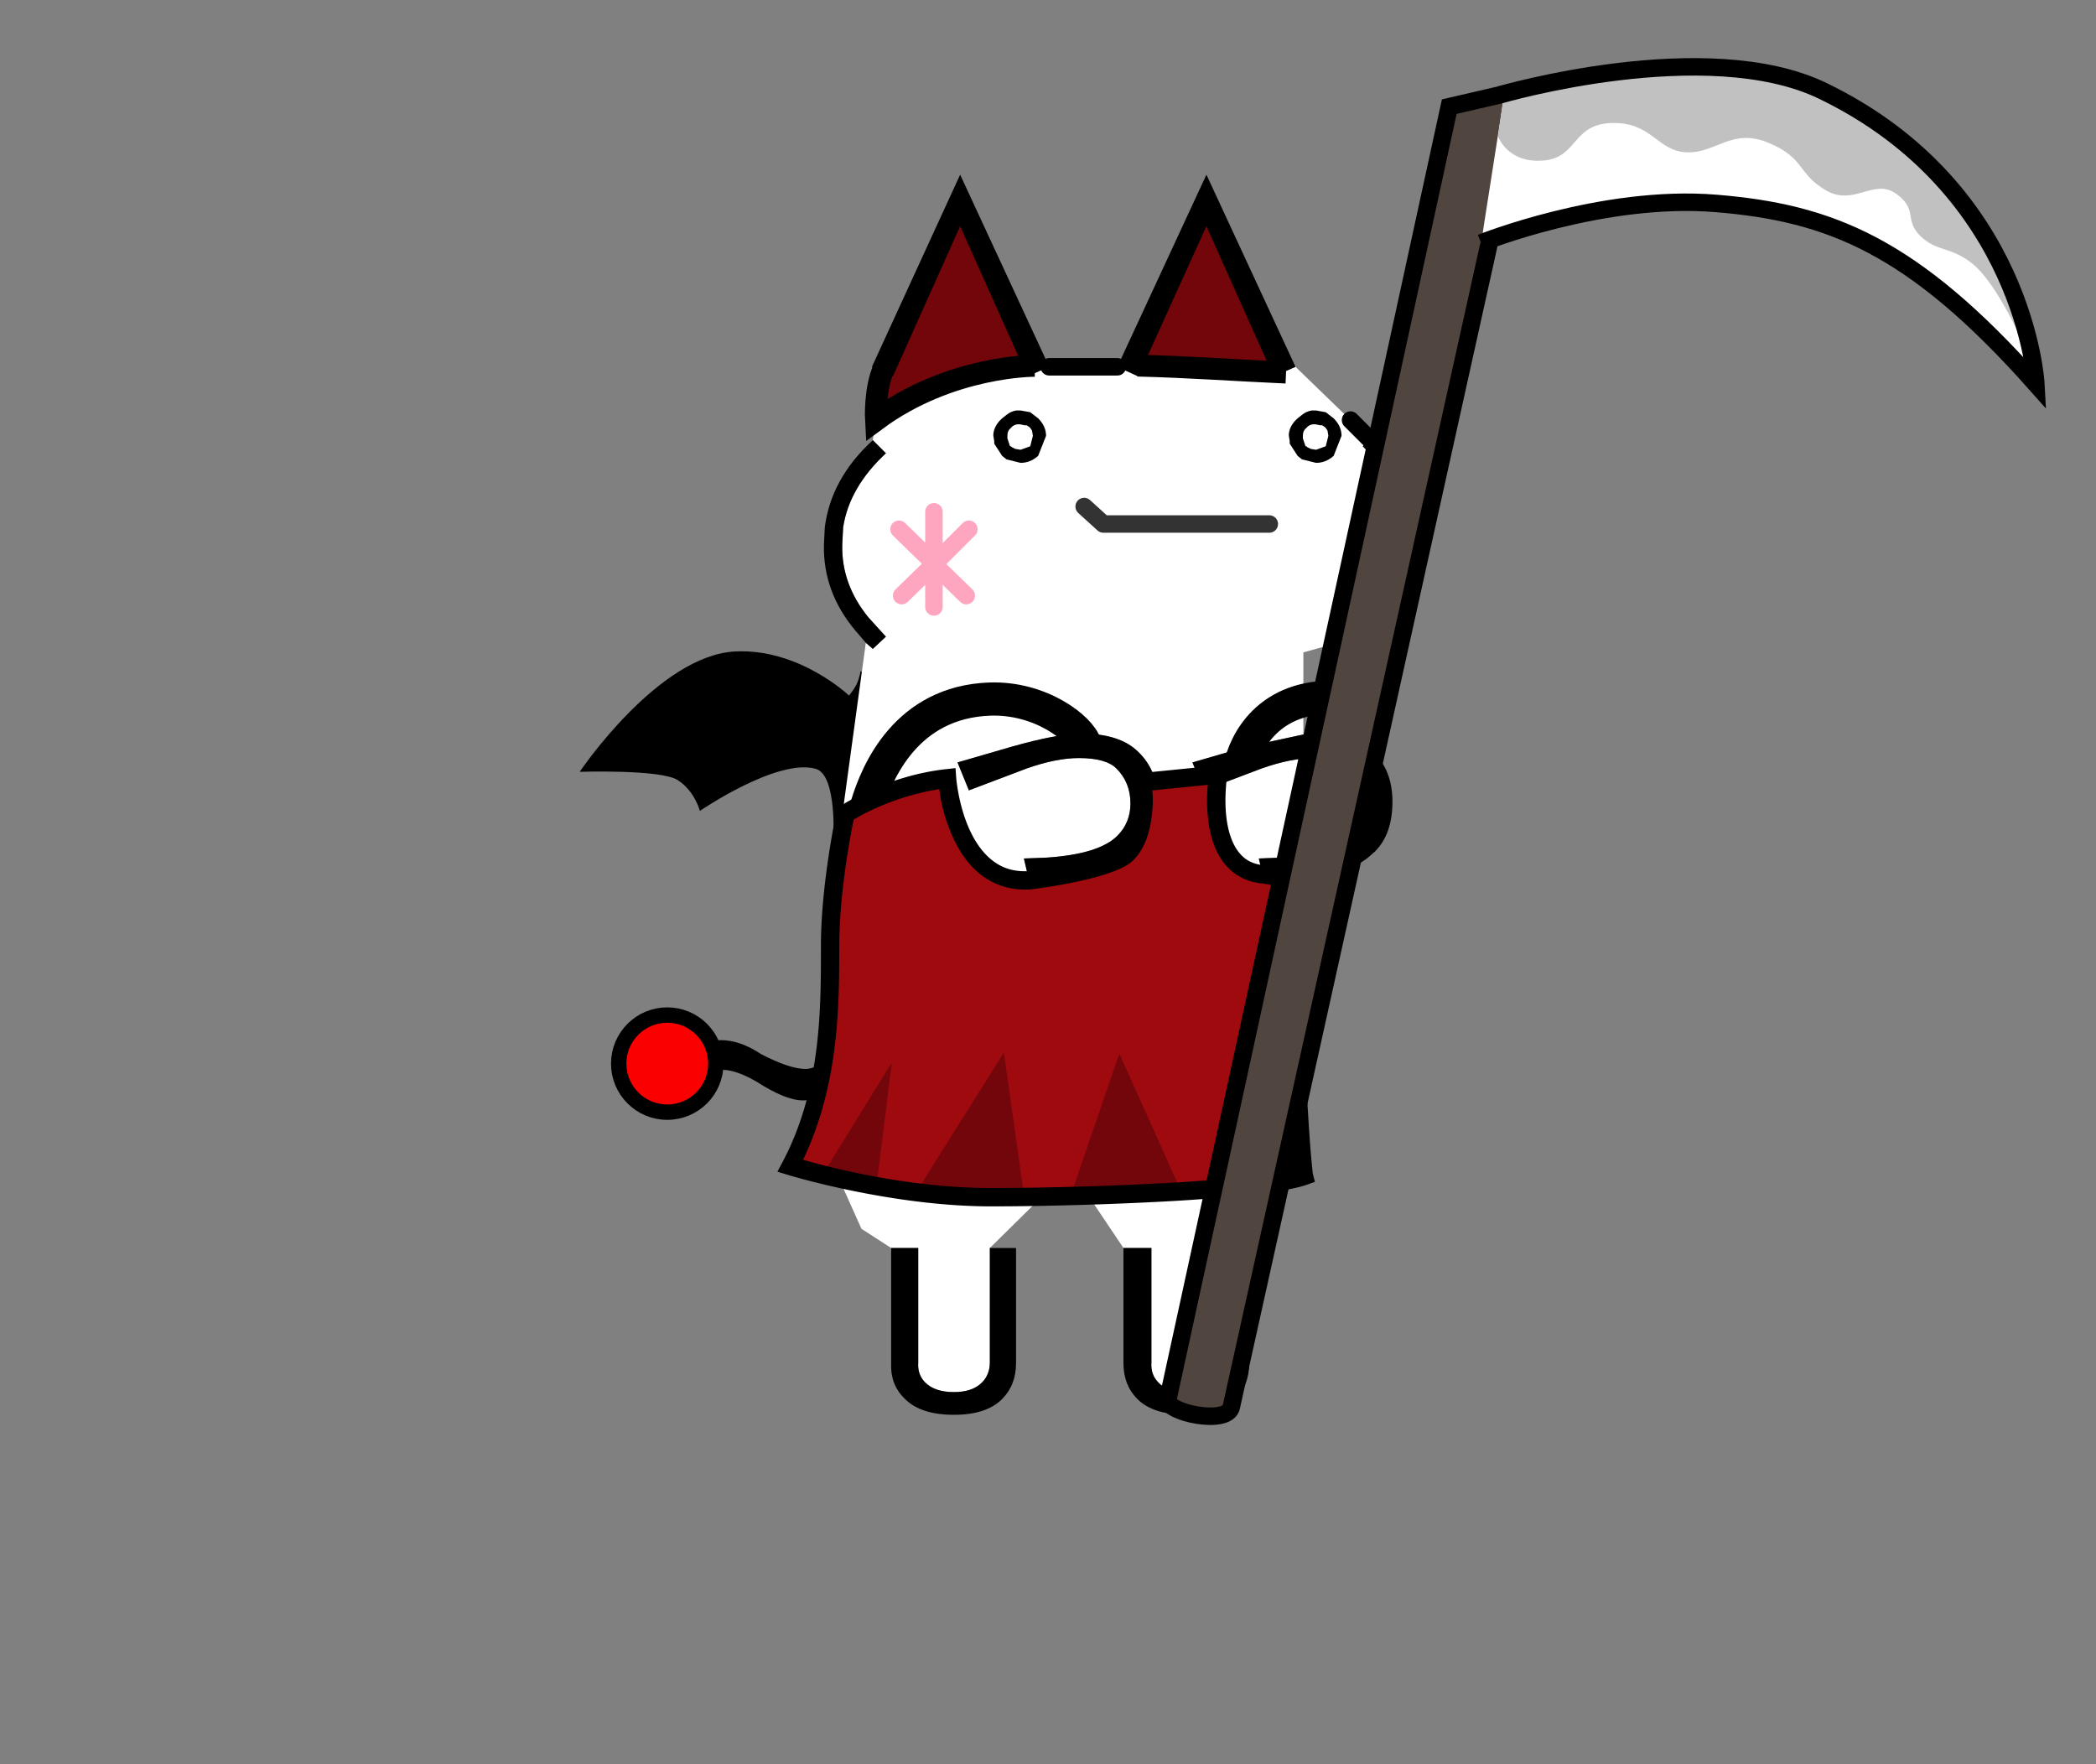 <svg height="202" width="240" xmlns:xlink="http://www.w3.org/1999/xlink" xmlns="http://www.w3.org/2000/svg"><rect width="100%" height="100%" fill="#808080" stroke="none"/><defs><path d="M10.25-2.6H.75l-1.1-1" fill="none" stroke="#333" stroke-linecap="round" stroke-linejoin="round" transform="translate(.85 4.1)" id="b"/><path d="m2-1.7-2 2 1.85 1.8M0 .3V.25v2.5M0 .3l-1.85 1.8M-2-1.7 0 .25V-2.7" fill="none" stroke="#fea5c0" stroke-linecap="round" stroke-linejoin="round" transform="translate(2.5 3.2)" id="a"/><use height="6.45" width="5" xlink:href="#a" id="c" x="0" y="0"/><g id="d" transform="translate(11.45 4.1)"><use height="2" transform="translate(-.85 -4.1)" width="11.6" xlink:href="#b"/><use height="6.45" transform="translate(-11.45 -3.8)" width="5" xlink:href="#c"/></g></defs><path style="display:inline;fill:#72060a;fill-opacity:1;stroke:none;stroke-width:1px;stroke-linecap:butt;stroke-linejoin:miter;stroke-opacity:1" d="m130.268 41.864 7.915-18.82 9.073 19.62zm-29.97 6.247s-.045-3.905 1.277-6.828c1.322-2.923 8.759-18.178 8.759-18.178l8.162 18.786s-8.499-.252-18.198 6.22z"/><g style="display:inline"><path style="display:inline;fill:#000;fill-opacity:1;stroke:none;stroke-width:1px;stroke-linecap:butt;stroke-linejoin:miter;stroke-opacity:1" d="M98.55 76.826c2.978 2.835 6.713 9.883 6.184 10.328-1.953 2.277-3.56 12.346-3.56 12.346-1.331-1.333-5.764-3.178-5.764-3.178s.499-7.591-2.02-8.293c-4.419-1.23-13.252 4.824-13.252 4.824s-.576-2.273-2.54-3.533c-1.941-1.245-11.22-.945-11.22-.945s8.969-13.348 17.818-13.782c7.343-.361 13.022 5.052 13.022 5.052.794-1.027 1.019-1.37 1.332-2.819z"/><path d="M120.14 42h7.8l2.4 1.1h15.5l2.5-1.1 6.3 6.1 2.2 2.2-.8.8.2.2c2.8 2.733 4.368 5.767 4.7 9.1v1.2c0 2.2-.532 4.267-1.6 6.2l-.5.9-2.8 3.4.3.3-.6.5-6.5 1.8v9.4l-6.5 1.4-6.2 1.8 1.3 3.2 6.6-2.5c2.268-.8 4.268-1.2 6-1.2 2.068 0 3.5.4 4.3 1.2 1.068 1.067 1.6 2.4 1.6 4 0 1.467-.5 2.7-1.5 3.7-1.4 1.4-4.132 2.233-8.2 2.5l-2.5.1.7 3 3-.1-.1 5.5-3 2.5v24.5l-1.7 9.2h-3V156c0 .933-.3 1.7-.9 2.3-.732.733-1.8 1.1-3.2 1.1-1.532 0-2.632-.367-3.3-1.1-.6-.6-.866-1.367-.8-2.3v-13.1h-3.2l-4.7-7h-3.5l-7.1 7V156c0 .933-.3 1.7-.9 2.3-.732.733-1.8 1.1-3.2 1.1-1.466 0-2.566-.367-3.3-1.1-.6-.6-.866-1.367-.8-2.3v-13.1h-3.1l-3.4-2.2-3.5-7.8v-7.8l.9-.8c1-.8 1.9-1.833 2.7-3.1l-2.5-2-1.4 1.9.8-21.9 3.5-25.6.8.7 1.5-1.4-2-2.2c-2.066-2.533-3.066-5.3-3-8.3l.1-2c.468-3.067 2.1-5.9 4.9-8.5l-1.5-1.5.358-2.289c6.228-3.657 13.228-5.69 18.198-6.22l1.645.109m10.2 44.1c-1.4-1.4-3.567-2.1-6.5-2.1-1.8 0-4.467.5-8 1.5l-6.2 1.8 1.3 3.2 6.6-2.5c2.267-.8 4.267-1.2 6-1.2 2.067 0 3.5.4 4.3 1.2 1.067 1.067 1.6 2.4 1.6 4 0 1.467-.5 2.7-1.5 3.7-1.4 1.4-4.1 2.233-8.1 2.5l-2.6.1.7 3c5.267-.067 9.2-1.1 11.8-3.1l.9-.7c1.333-1.333 2-3.233 2-5.7-.067-2.4-.833-4.3-2.3-5.7" fill="#fff" fill-rule="evenodd"/><path d="m4.15-60 5.1-11 5.1 11-1.25.55-3.85-8.6-3.9 8.6-1.2-.55m14.5 4.1.25-.3q2.55 2.35 2.8 5.4v.6q0 1.9-.9 3.55-.7 1.25-1.9 2.4l-.55-.55-.15-.15 1.4-1.7.25-.45q.8-1.45.8-3.1v-.6q-.25-2.5-2.35-4.55l-.1-.1.4-.4.05-.05M14.8-38.95l.75-.05q2.2 0 3.25 1.05 1.1 1.05 1.1 2.85 0 1.85-1 2.85l-.4.35q-1.55 1.2-4.4 1.5l-1.5.05-.35-1.5 1.25-.05q3.05-.2 4.1-1.25.75-.75.75-1.85 0-1.2-.8-2-.6-.6-2.15-.6-1.3 0-3 .6l-3.3 1.25-.65-1.6 3.1-.9 3.25-.7m-3.1 29.4v6.6q0 1.25-.8 2.05-.9.9-2.75.9Q6.2 0 5.3-.9q-.8-.8-.8-2.05v-6.6h1.6V-3q-.05.7.4 1.15.5.55 1.65.55 1.05 0 1.6-.55.45-.45.45-1.15v-6.55h1.5m-14.85 0h1.5v6.6q0 1.25-.8 2.05-.9.9-2.75.9Q-7.1 0-8-.9q-.85-.8-.8-2.05v-6.6h1.55V-3q-.05.7.4 1.15.55.55 1.65.55 1.05 0 1.6-.55.45-.45.45-1.15v-6.55m-9.1-8.9q-.7.45-1.6.45-1 0-2.7-1.1-1.15-.65-1.9-.65-.85 0-1.3.55l-.6.95-1.35-.75 1.2-1.65q.85-.8 1.95-.8t2.3.8q1.65.85 2.55.85.6 0 1.3-.65l.7-.95 1.25 1q-.6.95-1.35 1.55l-.45.4m2-25.75-.6-.7q-1.85-2.2-1.8-4.9l.05-1q.35-2.8 2.75-5l.75.75q-2.1 1.95-2.45 4.25l-.05 1q-.05 2.25 1.5 4.15l1 1.1-.75.7-.4-.35m.9-15.55L-9.9-60l5.05-11 5.1 11-1.25.55-3.85-8.6-3.85 8.6-.65-.3m14.7 21.8q1.1 1.05 1.15 2.85 0 1.85-1 2.85l-.45.35q-1.95 1.5-5.9 1.55l-.35-1.5 1.3-.05q3-.2 4.05-1.25.75-.75.75-1.85 0-1.2-.8-2-.6-.6-2.15-.6-1.3 0-3 .6l-3.3 1.25-.65-1.6 3.1-.9Q.75-39 2.1-39q2.2 0 3.25 1.05" fill="#333" fill-rule="evenodd" transform="matrix(2 0 0 2 119.64 162)" style="fill:#000;fill-opacity:1"/><path d="m154.64 48.1 2.3 2.1-.1.1-2.2-2.2" fill="red" fill-rule="evenodd"/><path d="M.25-60h3.9m8.4 33.6v12.25m6.05-41.7-1.1-1.1" fill="none" stroke="#333" stroke-linecap="round" stroke-linejoin="round" transform="matrix(2 0 0 2 119.64 162)" style="stroke:#000;stroke-opacity:1"/><use height="6.75" transform="matrix(2 0 0 2 101.94 57)" width="22.2" xlink:href="#d"/></g><g style="display:inline"><path style="fill:none;stroke:#000;stroke-width:2.5;stroke-linecap:butt;stroke-linejoin:miter;stroke-miterlimit:4;stroke-dasharray:none;stroke-opacity:1" d="M147.256 42.663c-5.45-.239-11.168-.655-16.988-.799m-11.772.027s-9.68-.08-18.198 6.22c0 0-.2-3.575.925-6"/></g><circle style="fill:#fb0000;fill-opacity:1;fill-rule:evenodd;stroke:#000;stroke-width:1.761;stroke-miterlimit:4;stroke-dasharray:none;stroke-opacity:1" cx="76.403" cy="121.787" r="5.56"/><path style="fill:none;stroke:#000;stroke-width:3.8;stroke-linecap:butt;stroke-linejoin:miter;stroke-miterlimit:4;stroke-dasharray:none;stroke-opacity:1" d="M99.248 92.274c1.19-3.997 4.599-11.876 14.062-12.226 5.84-.216 10.36 3.353 10.926 5.183m17.771 2.533c.527-2.653 3.2-8.28 11.197-7.91"/><path style="color:#000;fill:#9e0a0e;stroke-width:2.1;-inkscape-stroke:none" d="M149.796 134.676c-4.486 1.596-25.03 2.406-36.326 2.406-11.295 0-22.93-3.552-22.93-3.552 4.693-8.85 4.494-18.55 4.511-25.4.017-6.852 1.755-14.96 1.755-14.96s5.058-3.336 11.634-4.055c0 0 .84 12.178 9.436 11.683 0 0 9.444-1.097 11.323-3.218 2.3-2.597 1.697-8.028 1.697-8.028l8.582-.86s-1.83 10.91 5.283 11.436l2.594.417c-.434 6.564-.575 16.765.01 22.095.414 3.782 1.23 7.413 2.43 12.036z"/><path style="fill:#72060a;fill-opacity:1;stroke:none;stroke-width:1px;stroke-linecap:butt;stroke-linejoin:miter;stroke-opacity:1" d="m94.122 134.617 7.992-12.952-1.766 14.207zm10.663 2.087 10.159-16.184 2.395 16.977zm17.775.282 5.61-16.347 6.857 15.286z"/><path style="color:#000;fill:#000;-inkscape-stroke:none" d="m140.742 87.512-11.008 1.101.117 1.055s.14 1.265.012 2.84c-.128 1.574-.57 3.382-1.45 4.375-.21.237-1.043.727-2.122 1.103-1.08.377-2.401.707-3.672.97-2.52.525-4.79.788-4.826.792-1.888.103-3.24-.452-4.346-1.373-1.11-.925-1.95-2.257-2.549-3.649-1.198-2.782-1.41-5.683-1.41-5.683l-.076-1.092-1.086.12c-6.867.75-12.098 4.222-12.098 4.222l-.359.236-.09.42s-1.76 8.151-1.777 15.178c-.017 6.874.15 16.354-4.389 24.912l-.598 1.123 1.217.373s11.723 3.598 23.239 3.598c5.672 0 13.642-.204 20.775-.608 3.566-.201 6.434-.47 9.197-.773 2.762-.304 4.883-.63 6.217-1.104l.904-.322-.24-.932c-.509-4.606-.543-8.318-.95-12.024-.566-5.167-1.402-15.25-.972-21.757l.065-.953-3.584-.576-.043-.002c-1.51-.112-2.392-.703-3.067-1.596-.674-.893-1.084-2.143-1.283-3.433-.399-2.58.023-5.186.023-5.186zm-2.441 2.355a17.853 17.853 0 0 0 .113 4.506c.232 1.503.7 3.078 1.684 4.379.982 1.3 2.538 2.272 4.585 2.424l-.087-.01 1.68.27c-.397 6.614.233 15.855.81 21.119.387 3.527.39 6.924.945 11.274-1.079.283-2.55.585-4.819.834a164.14 164.14 0 0 1-9.085.766c-7.085.401-15.034.604-20.656.604-10.218 0-19.932-2.774-21.516-3.237 4.216-8.796 4.13-18.137 4.146-24.664.016-6.356 1.5-13.564 1.649-14.277.48-.305 4.384-2.646 9.805-3.492.145 1.13.45 2.95 1.416 5.193.685 1.592 1.668 3.212 3.132 4.432 1.465 1.22 3.436 1.995 5.832 1.857l.032-.002.029-.004s2.4-.277 5.05-.828c1.326-.275 2.716-.617 3.936-1.043 1.22-.425 2.275-.87 3.004-1.693 1.421-1.605 1.826-3.808 1.97-5.598.098-1.2.027-1.613-.01-2.174z"/><g style="display:inline"><path style="fill:#514540;fill-opacity:1;stroke:#000;stroke-width:2;stroke-linecap:butt;stroke-linejoin:miter;stroke-miterlimit:4;stroke-dasharray:none;stroke-opacity:1" d="m133.73 160.22 32.216-148.01 8.475-1.96-33.43 150.848c-.43 2.13-7.597.66-7.263-.88z"/><path style="fill:#fff;fill-opacity:1;stroke:none;stroke-width:2;stroke-linecap:butt;stroke-linejoin:miter;stroke-miterlimit:4;stroke-dasharray:none;stroke-opacity:1" d="M169.592 27.821s13.919-5.59 26.883-4.53c12.965 1.061 22.52 4.767 36.643 20.682 0 0-1.176-22.329-24.384-33.558-13.35-6.46-36.562.913-36.562.913"/><path style="fill:#c1c1c1;fill-opacity:1;stroke:none;stroke-width:1px;stroke-linecap:butt;stroke-linejoin:miter;stroke-opacity:1" d="M230.953 37.81s-2.668-5.75-5.19-7.69c-2.524-1.94-4.017-1.28-5.888-3.113-1.871-1.833-.228-3.02-2.78-4.835-2.553-1.815-4.81 1.52-8.064-.402-3.254-1.922-2.307-3.65-6.518-5.413-4.21-1.763-6.007 1.213-9.383 1.08-3.33-.132-3.916-3.3-8.222-3.357-4.877-.064-4.17 3.857-7.99 4.28-4.272.473-5.388-2.743-5.388-2.743l.62-4.426s23.35-6.013 36.196-.955c18.172 7.154 24.189 27.787 22.607 27.573z"/><path style="display:inline;fill:none;fill-opacity:1;stroke:#000;stroke-width:2;stroke-linecap:butt;stroke-linejoin:miter;stroke-miterlimit:4;stroke-dasharray:none;stroke-opacity:1" d="M169.592 27.821s13.919-5.59 26.883-4.53c12.965 1.061 22.52 4.767 36.643 20.682 0 0-1.176-22.329-24.384-33.558-13.35-6.46-36.962.443-36.962.443"/></g><g style="display:inline" fill-rule="evenodd"><path d="M1.357 0h.2l.554.1.452.35q.452.45.452 1L2.563 2.6Q2.11 3 1.558 3l-.804-.2-.252-.2-.452-.7v-.15L0 1.45v-.1q.05-.5.502-.9l.252-.2q.251-.2.552-.25h.05m.453.85L1.558.8q-.352-.05-.553.2-.201.15-.201.45v.15l.15.45h.051l.05.05.201.1.302.05.552-.2.151-.6-.05-.3-.1-.15-.05-.05-.151-.1h-.101M18.257 0h.2l.553.1.453.35q.452.45.452 1l-.452 1.15q-.453.4-1.005.4l-.804-.2-.252-.2-.452-.7v-.15l-.05-.3v-.1q.05-.5.502-.9l.252-.2q.251-.2.552-.25h.05m.453.85L18.458.8q-.352-.05-.553.2-.201.15-.201.45v.15l.15.45h.051l.05.05.201.1.302.05.553-.2.15-.6-.05-.3-.1-.15-.05-.05-.151-.1h-.101" style="stroke-width:1.002" transform="matrix(2.002 0 0 2 113.742 47)" id="gikopoipoi_eyes_open"/></g><g id="gikopoipoi_eyes_closed" style="display:none" fill="none" stroke="#000" stroke-linecap="round" stroke-linejoin="round"><path d="M147.459 50.1h6.3" stroke-width="3"/><path d="M-.05 1.55H3.1" stroke-width="1.5" style="display:inline" transform="matrix(2 0 0 2 113.718 47)"/></g></svg>